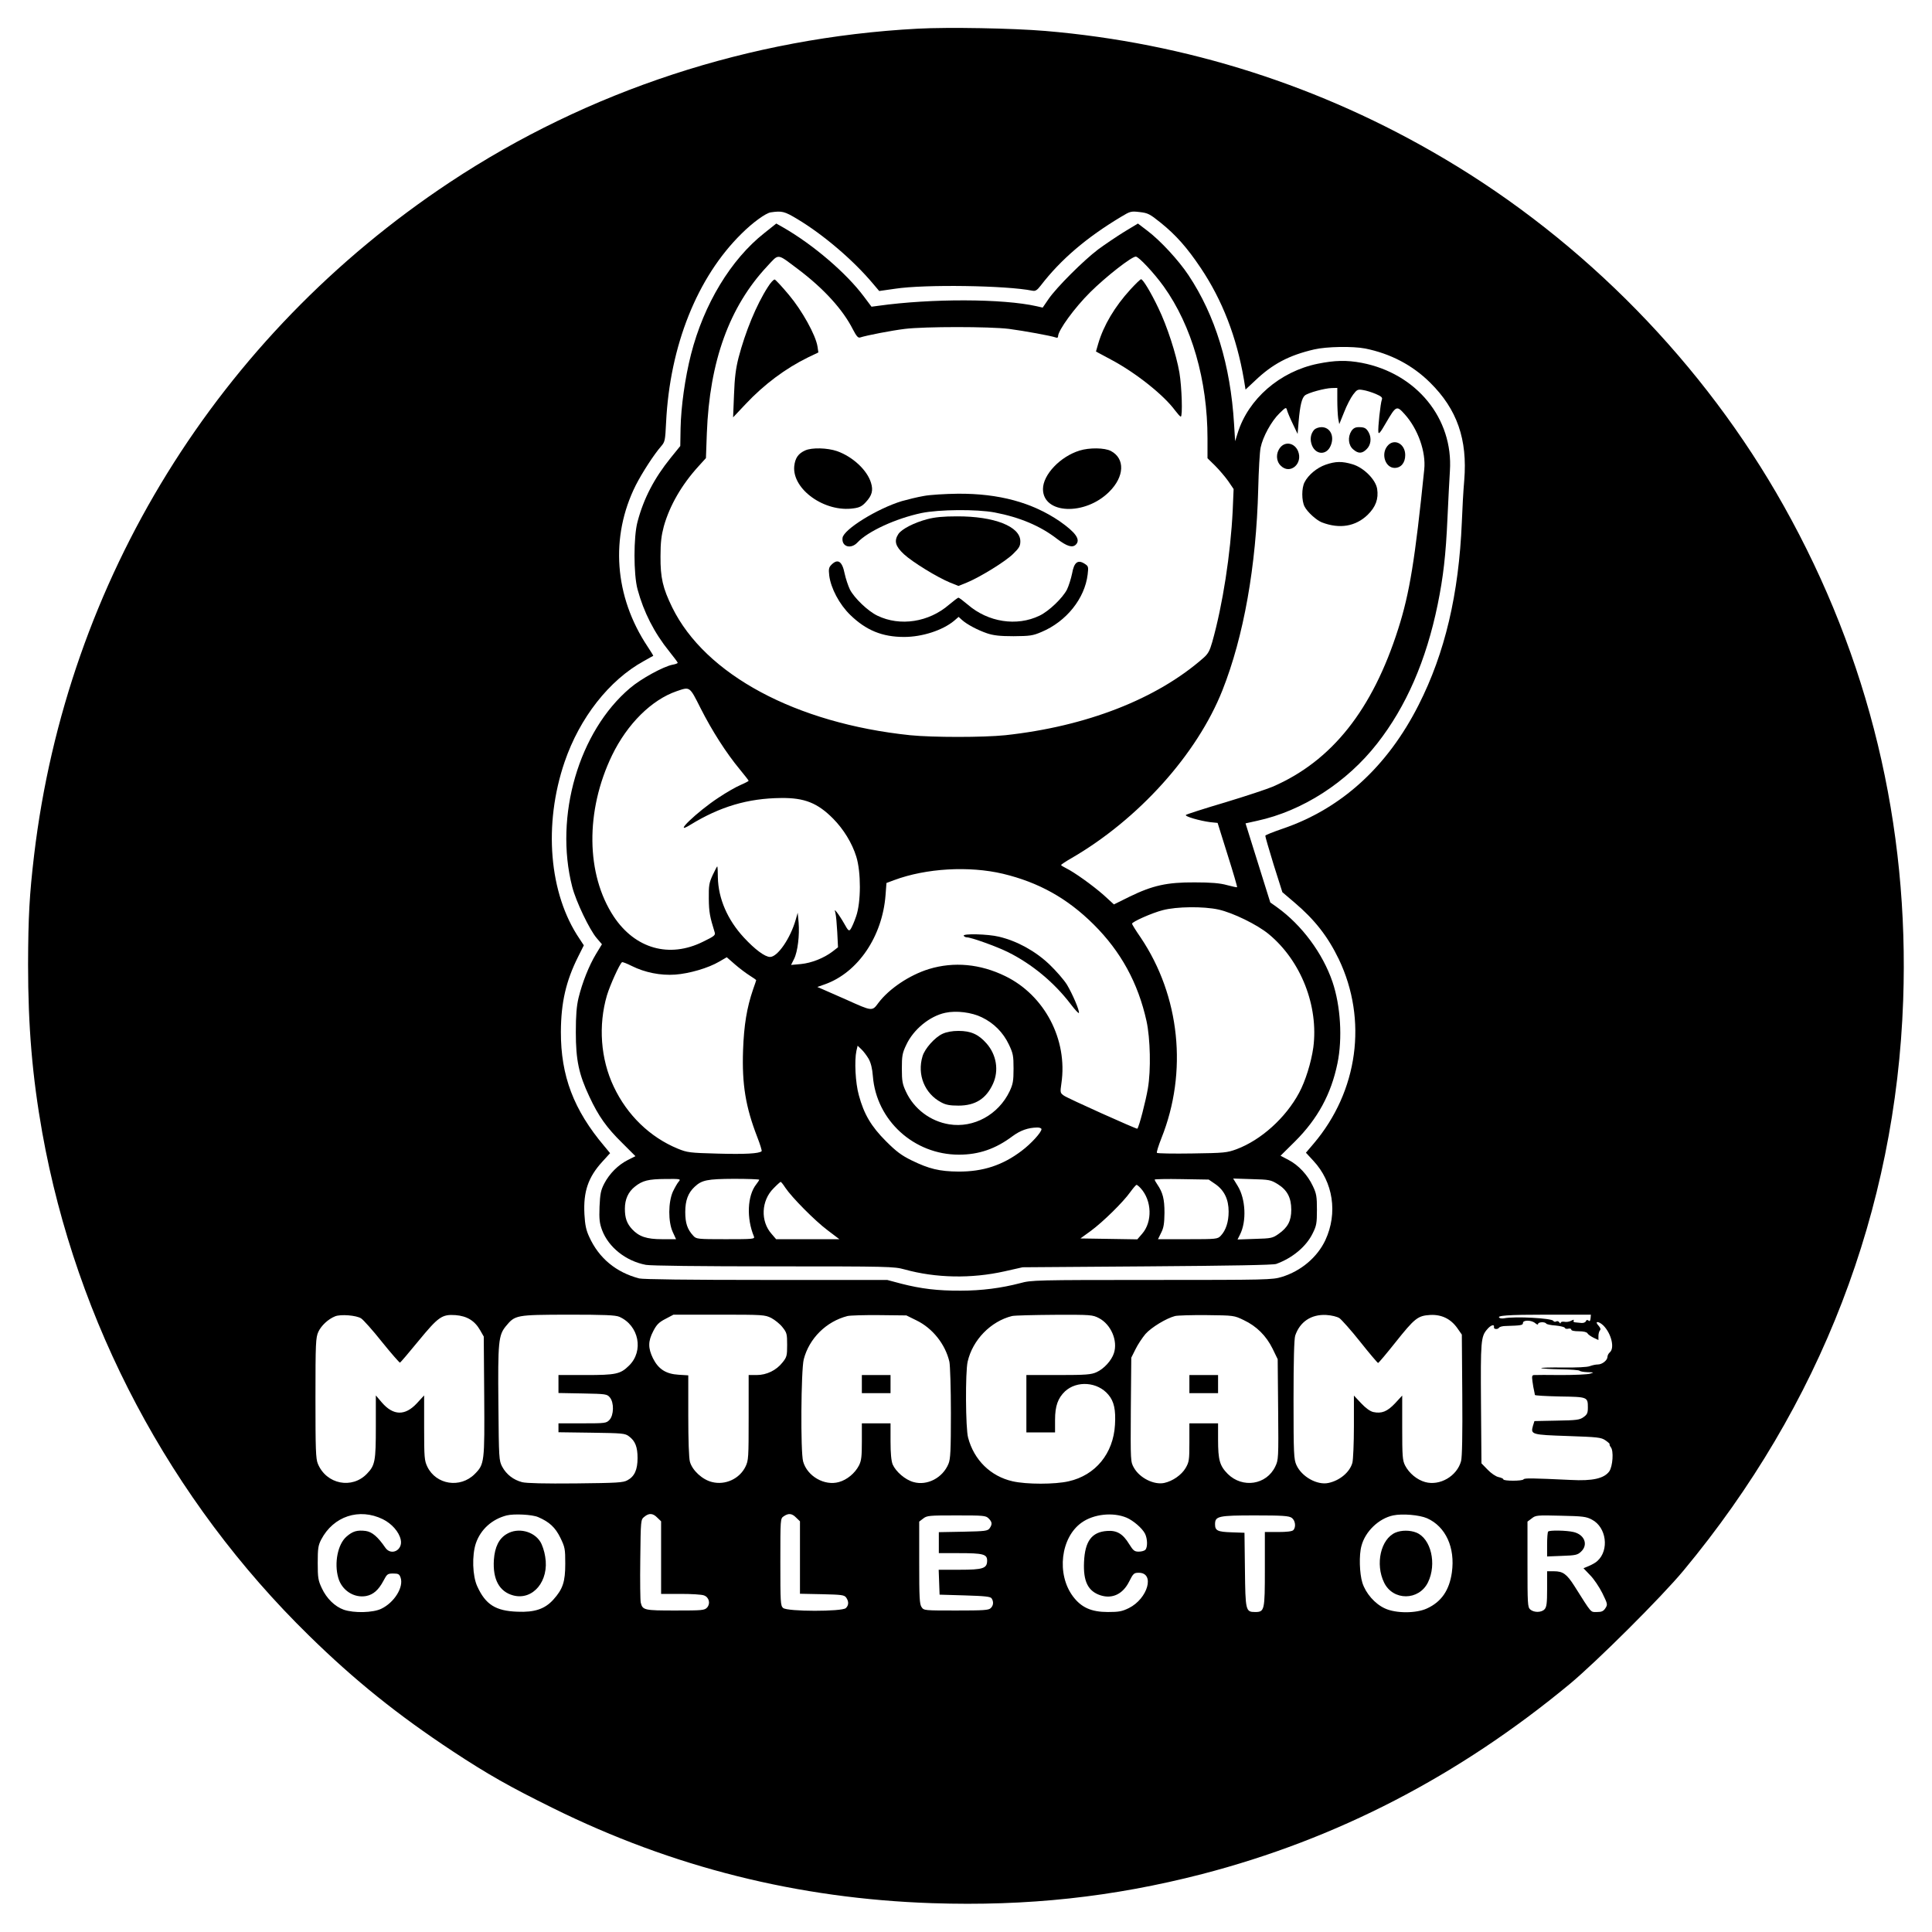<?xml version="1.0" standalone="no"?>
<!DOCTYPE svg PUBLIC "-//W3C//DTD SVG 20010904//EN"
 "http://www.w3.org/TR/2001/REC-SVG-20010904/DTD/svg10.dtd">
<svg version="1.0" xmlns="http://www.w3.org/2000/svg"
 width="1280pt" height="1280pt" viewBox="0 0 1280 1280"
 preserveAspectRatio="xMidYMid meet">
<g transform="translate(0,1280) scale(0.1,-0.1)"
fill="#000000" stroke="none">
<path d="M6080 12610 c-1112 -59 -2184 -411 -3099 -1017 -1538 -1019 -2538
-2637 -2755 -4458 -31 -263 -39 -407 -40 -725 0 -412 28 -742 94 -1114 226
-1260 848 -2434 1769 -3334 301 -295 586 -524 951 -765 231 -152 375 -234 665
-377 791 -391 1622 -599 2510 -629 631 -21 1197 40 1790 193 890 231 1697 648
2435 1259 178 148 608 576 754 752 908 1093 1406 2386 1455 3777 41 1162 -226
2269 -791 3276 -527 940 -1321 1753 -2253 2303 -809 479 -1704 765 -2640 844
-214 18 -642 26 -845 15z m-798 -1261 c172 -103 372 -273 504 -431 l39 -46
105 15 c196 30 737 22 910 -13 20 -4 31 3 55 34 133 173 303 318 533 456 60
36 65 38 123 31 54 -6 67 -13 138 -70 103 -83 176 -166 266 -300 143 -213 238
-458 286 -738 l11 -68 62 58 c116 111 225 169 393 208 82 19 255 22 338 6 168
-34 313 -110 430 -226 179 -177 248 -376 226 -647 -6 -68 -13 -193 -16 -278
-20 -477 -112 -867 -286 -1210 -208 -411 -514 -689 -903 -821 -61 -21 -112
-41 -113 -46 -1 -4 24 -90 55 -191 l58 -183 81 -69 c134 -114 220 -224 293
-375 192 -402 128 -874 -166 -1221 l-52 -61 49 -53 c132 -141 163 -347 80
-526 -53 -113 -161 -205 -289 -244 -62 -19 -95 -20 -861 -20 -765 0 -799 -1
-871 -21 -126 -33 -257 -50 -394 -50 -154 -1 -265 13 -394 46 l-94 25 -801 0
c-521 0 -816 4 -842 10 -153 40 -267 134 -331 275 -21 45 -28 79 -32 150 -8
151 25 246 119 349 l51 56 -38 46 c-203 240 -289 466 -288 759 1 194 34 336
114 496 l38 76 -29 44 c-202 298 -240 757 -98 1172 100 292 295 541 524 667
33 19 61 34 63 35 1 1 -16 29 -38 62 -220 331 -249 726 -78 1068 43 84 120
203 167 257 27 31 28 39 34 159 25 509 206 962 500 1251 73 73 160 136 193
141 75 11 91 7 176 -44z m-2889 -7284 c14 -9 77 -79 138 -156 62 -77 116 -138
119 -137 4 2 59 66 121 142 134 163 157 179 247 173 76 -6 127 -37 163 -100
l24 -42 3 -390 c3 -443 2 -456 -63 -521 -96 -96 -256 -71 -314 49 -19 40 -21
60 -21 258 l0 214 -48 -52 c-78 -84 -156 -83 -232 5 l-40 47 0 -208 c0 -226
-5 -255 -58 -310 -99 -105 -270 -71 -326 65 -14 32 -16 98 -16 435 0 367 2
401 19 439 19 41 64 84 111 103 36 15 142 7 173 -14z m1710 11 c130 -57 164
-227 64 -324 -57 -56 -87 -62 -287 -62 l-180 0 0 -59 0 -60 161 -3 c155 -3
161 -4 180 -27 28 -34 26 -117 -3 -148 -21 -22 -27 -23 -180 -23 l-158 0 0
-29 0 -30 219 -3 c204 -3 222 -4 248 -24 42 -31 57 -71 57 -144 0 -77 -20
-122 -67 -147 -28 -16 -68 -18 -342 -21 -207 -2 -325 1 -355 8 -58 15 -105 51
-133 103 -21 41 -22 51 -25 415 -4 413 1 456 49 515 62 75 66 76 412 77 243 0
314 -3 340 -14z m1007 -8 c24 -13 58 -40 74 -61 29 -36 31 -45 31 -117 0 -72
-2 -81 -31 -117 -41 -52 -105 -83 -171 -83 l-53 0 0 -282 c0 -266 -1 -284 -21
-325 -39 -80 -133 -124 -221 -102 -64 15 -131 77 -147 134 -7 24 -11 144 -11
306 l0 267 -64 4 c-84 5 -134 37 -170 109 -33 68 -33 113 2 180 22 43 38 59
81 81 l53 28 302 0 c293 0 303 -1 346 -22z m962 -16 c107 -52 191 -158 218
-274 5 -24 10 -177 10 -341 0 -247 -3 -304 -16 -335 -38 -93 -141 -147 -232
-121 -55 15 -117 69 -138 117 -9 23 -14 72 -14 153 l0 119 -95 0 -95 0 0 -120
c0 -100 -3 -127 -19 -159 -27 -52 -79 -95 -133 -110 -96 -27 -210 39 -237 136
-18 63 -14 606 4 677 36 139 149 251 290 287 17 4 111 7 210 6 l180 -2 67 -33z
m1209 15 c80 -42 126 -150 99 -232 -16 -49 -66 -104 -115 -126 -35 -16 -69
-19 -252 -19 l-213 0 0 -190 0 -190 95 0 95 0 0 83 c0 92 19 144 66 189 79 73
216 63 287 -22 38 -44 50 -101 44 -200 -11 -190 -129 -334 -307 -374 -91 -21
-279 -21 -371 0 -146 33 -256 141 -295 289 -17 60 -19 437 -3 504 33 144 153
267 294 302 17 4 143 7 281 8 244 1 252 0 295 -22z m959 -13 c85 -40 149 -104
191 -189 l34 -70 3 -333 c3 -324 2 -335 -19 -378 -58 -122 -217 -146 -315 -49
-53 54 -64 91 -64 228 l0 107 -95 0 -95 0 0 -127 c0 -117 -2 -129 -25 -169
-27 -46 -86 -87 -142 -99 -68 -14 -162 33 -200 100 -23 40 -23 42 -21 385 l3
345 28 56 c15 31 45 76 66 101 39 44 138 104 196 119 16 4 111 7 210 6 179 -2
181 -2 245 -33z m634 13 c14 -10 77 -80 138 -157 61 -77 115 -140 118 -140 4
0 55 61 114 135 129 162 149 178 231 183 75 4 136 -25 180 -87 l30 -43 3 -399
c2 -267 -1 -412 -8 -439 -27 -100 -141 -166 -238 -139 -54 15 -106 58 -133
110 -17 34 -19 60 -19 251 l0 212 -47 -51 c-52 -55 -89 -70 -145 -58 -21 5
-50 26 -80 58 l-48 51 0 -204 c0 -113 -5 -221 -10 -241 -17 -62 -83 -118 -159
-134 -74 -16 -177 41 -212 119 -17 38 -19 73 -19 432 0 266 4 402 11 425 31
92 106 142 205 137 36 -2 72 -11 88 -21z m1664 -1 c-2 -18 -6 -22 -14 -15 -8
6 -13 5 -17 -4 -3 -8 -16 -13 -29 -12 -13 1 -31 3 -41 4 -11 0 -15 6 -11 12 4
7 -1 7 -16 -1 -12 -7 -33 -10 -46 -7 -14 2 -24 -1 -24 -7 0 -6 -4 -5 -9 3 -5
8 -14 10 -21 6 -7 -4 -15 -2 -19 4 -11 18 -253 31 -326 17 -11 -2 -24 -1 -29
2 -28 16 52 22 311 22 l293 0 -2 -24z m-366 -33 c11 -9 18 -11 18 -5 0 14 46
16 54 3 3 -5 31 -11 63 -13 31 -3 59 -10 60 -15 2 -6 13 -9 23 -6 11 3 20 0
20 -6 0 -7 20 -11 50 -11 30 0 52 -5 57 -13 4 -8 23 -21 41 -30 l32 -15 0 27
c0 15 5 32 10 37 7 7 3 17 -10 32 -29 31 2 30 33 0 53 -54 76 -150 42 -178 -8
-7 -15 -20 -15 -29 0 -23 -35 -51 -64 -51 -14 0 -37 -5 -53 -11 -17 -7 -88
-10 -178 -9 -82 1 -147 -1 -144 -4 3 -3 60 -7 128 -8 67 -1 124 -5 127 -10 3
-4 26 -8 52 -9 44 -1 45 -1 17 -10 -16 -5 -102 -9 -190 -9 -88 1 -168 1 -179
0 -16 0 -18 -6 -13 -42 3 -24 8 -52 11 -63 2 -11 5 -23 5 -27 1 -4 75 -8 166
-10 185 -3 185 -3 185 -75 0 -35 -5 -45 -29 -62 -25 -18 -46 -21 -177 -23
l-148 -3 -10 -32 c-16 -57 -9 -59 232 -67 199 -7 220 -9 249 -29 17 -12 30
-23 27 -26 -2 -2 2 -11 8 -19 20 -24 13 -126 -10 -160 -34 -47 -110 -65 -255
-57 -256 12 -307 13 -313 4 -7 -12 -134 -12 -134 0 0 5 -14 11 -32 15 -18 4
-48 24 -72 49 l-41 42 -3 395 c-3 415 -1 445 41 493 23 28 49 36 45 15 -4 -15
24 -18 34 -4 4 6 24 11 45 11 100 3 113 5 113 20 0 21 58 20 82 -2z m-7636
-1298 c59 -29 108 -84 119 -136 15 -69 -63 -109 -102 -53 -50 73 -88 105 -130
111 -56 7 -86 -1 -128 -38 -57 -50 -82 -174 -54 -272 23 -83 104 -136 185
-121 47 9 82 40 114 100 24 46 28 49 65 49 34 0 41 -4 49 -27 22 -63 -42 -166
-129 -207 -55 -26 -179 -29 -247 -6 -59 21 -114 74 -146 143 -24 51 -27 69
-27 167 0 96 3 116 23 155 81 155 252 211 408 135z m1029 14 c75 -32 114 -69
147 -136 31 -64 33 -74 33 -173 0 -120 -16 -168 -79 -238 -56 -62 -124 -85
-238 -80 -144 5 -211 47 -266 168 -32 69 -36 206 -9 286 32 92 107 159 204
184 49 12 169 6 208 -11z m790 -4 l25 -24 0 -241 0 -240 129 0 c71 0 141 -4
155 -10 34 -12 44 -54 21 -80 -17 -19 -32 -20 -211 -20 -206 0 -217 2 -229 53
-3 12 -5 141 -3 286 3 262 3 263 27 282 31 26 57 24 86 -6z m920 0 l25 -24 0
-240 0 -240 146 -3 c131 -3 147 -5 160 -22 18 -26 18 -51 -2 -70 -24 -24 -389
-24 -416 1 -17 15 -18 38 -18 304 0 286 0 288 22 303 32 22 55 20 83 -9z
m2189 0 c44 -19 103 -69 122 -106 17 -34 18 -91 2 -107 -7 -7 -26 -12 -44 -12
-28 0 -36 7 -63 50 -42 69 -82 92 -147 87 -101 -7 -146 -68 -152 -205 -6 -129
26 -195 111 -222 77 -24 146 9 187 90 28 56 33 60 65 60 108 0 60 -171 -66
-234 -45 -22 -66 -26 -139 -26 -110 0 -176 30 -231 103 -111 148 -82 392 58
490 79 56 206 70 297 32z m1991 -4 c123 -55 187 -194 164 -359 -17 -118 -69
-194 -164 -238 -72 -34 -208 -34 -280 0 -66 30 -127 100 -149 170 -19 61 -23
184 -6 244 25 96 115 182 210 202 62 13 175 3 225 -19z m-2905 -1 c24 -24 25
-39 6 -66 -13 -17 -30 -19 -175 -22 l-161 -3 0 -70 0 -69 134 0 c159 0 186 -7
186 -49 0 -52 -26 -61 -183 -61 l-138 0 3 -82 3 -83 168 -5 c134 -4 170 -8
177 -20 14 -22 12 -47 -6 -64 -13 -14 -48 -16 -229 -16 -210 0 -214 0 -229 22
-14 19 -16 64 -16 294 l0 273 26 20 c25 20 40 21 220 21 181 0 195 -1 214 -20z
m2008 4 c24 -17 30 -62 10 -82 -8 -8 -45 -12 -100 -12 l-88 0 0 -247 c0 -274
-2 -283 -65 -283 -62 0 -64 9 -67 281 l-3 244 -85 3 c-93 3 -110 11 -110 53 0
54 20 59 265 59 183 0 224 -3 243 -16z m1989 -12 c96 -50 116 -202 36 -274
-10 -10 -35 -24 -56 -33 l-36 -15 44 -46 c25 -25 61 -79 81 -119 35 -72 36
-75 20 -100 -13 -20 -25 -25 -56 -25 -44 0 -32 -13 -149 172 -51 80 -76 98
-136 98 l-45 0 0 -117 c0 -94 -3 -120 -17 -135 -20 -22 -70 -23 -95 -1 -17 15
-18 38 -18 299 l0 283 28 21 c26 21 35 22 192 18 147 -3 170 -6 207 -26z"/>
<path d="M5064 11256 c-222 -175 -401 -471 -486 -804 -40 -158 -66 -346 -69
-489 l-2 -118 -64 -79 c-108 -134 -178 -267 -219 -422 -27 -98 -27 -350 0
-449 41 -151 110 -287 211 -412 30 -37 55 -71 55 -74 0 -4 -16 -10 -35 -13
-60 -12 -207 -92 -280 -154 -340 -287 -504 -849 -384 -1317 25 -98 115 -285
162 -340 l35 -41 -39 -64 c-47 -78 -91 -189 -116 -291 -13 -55 -18 -114 -18
-229 0 -183 20 -278 90 -426 60 -129 115 -206 217 -306 l88 -88 -50 -25 c-65
-33 -122 -90 -157 -157 -23 -45 -27 -68 -31 -153 -3 -83 0 -109 17 -155 43
-114 158 -205 290 -230 33 -6 358 -10 847 -10 763 0 797 -1 866 -20 209 -58
444 -62 663 -13 l120 27 825 6 c555 4 835 9 855 16 108 39 200 116 242 203 25
50 28 67 28 156 0 87 -3 107 -27 157 -34 73 -95 139 -161 173 l-53 28 97 96
c149 149 238 312 280 516 34 165 21 381 -33 540 -65 190 -203 376 -367 494
l-45 32 -82 262 -82 262 77 17 c300 65 594 254 796 513 191 244 324 549 400
920 37 182 54 326 65 575 5 118 13 258 16 310 23 347 -221 646 -584 716 -100
19 -179 17 -292 -6 -250 -51 -460 -233 -530 -459 l-17 -54 -7 114 c-24 391
-124 718 -302 986 -66 99 -186 229 -272 294 l-63 48 -91 -55 c-50 -31 -127
-83 -172 -116 -98 -74 -277 -253 -329 -329 l-39 -57 -39 9 c-225 51 -699 52
-1050 3 l-45 -6 -51 68 c-115 154 -334 342 -534 457 l-46 26 -79 -63z m224
-240 c171 -129 297 -268 363 -399 23 -44 34 -57 47 -53 47 15 208 46 297 57
130 16 561 16 690 0 99 -13 280 -46 310 -57 9 -4 15 -1 15 8 0 39 109 189 214
293 104 103 273 235 301 235 19 0 122 -110 185 -198 186 -260 290 -621 290
-1007 l0 -131 50 -49 c28 -28 67 -74 87 -102 l36 -53 -6 -142 c-14 -286 -66
-626 -136 -873 -16 -56 -27 -77 -58 -104 -309 -272 -776 -454 -1313 -512 -146
-15 -480 -15 -630 0 -757 79 -1357 401 -1576 846 -63 129 -79 197 -78 340 0
92 6 138 22 198 39 138 118 275 230 398 l49 54 6 165 c18 476 149 838 400
1106 80 86 62 87 205 -20z m3572 -868 c0 -46 3 -100 6 -121 l7 -37 32 79 c17
44 44 96 60 117 25 33 31 36 65 30 21 -3 59 -15 85 -26 37 -16 46 -24 40 -38
-9 -24 -27 -188 -23 -215 2 -16 14 -2 49 59 69 118 72 119 126 59 88 -98 141
-249 129 -365 -61 -598 -97 -820 -172 -1055 -171 -538 -440 -877 -832 -1047
-35 -15 -176 -62 -315 -104 -139 -41 -256 -79 -260 -83 -10 -10 92 -39 161
-48 l49 -5 66 -211 c37 -116 65 -213 63 -215 -2 -2 -32 5 -67 14 -46 13 -106
18 -214 18 -183 1 -278 -20 -432 -95 l-103 -51 -69 63 c-73 64 -193 150 -248
177 -18 9 -33 18 -33 21 0 3 31 24 68 45 445 258 833 689 1001 1113 141 356
224 823 237 1333 3 124 10 248 16 275 15 72 71 174 124 226 43 42 45 43 51 21
3 -12 20 -53 38 -90 l32 -67 7 85 c9 103 21 153 41 170 22 18 132 48 178 49
l37 1 0 -82z m-4218 -2041 c75 -148 168 -294 259 -404 32 -39 59 -73 59 -76 0
-2 -24 -15 -52 -27 -29 -12 -96 -50 -148 -85 -141 -92 -311 -256 -187 -180
197 121 382 176 602 178 155 2 242 -33 345 -137 69 -70 125 -161 153 -251 32
-102 32 -302 -1 -396 -12 -36 -29 -74 -36 -84 -11 -16 -16 -13 -43 36 -17 30
-39 63 -48 74 -16 20 -16 20 -10 -5 4 -14 9 -70 12 -125 l5 -101 -36 -28 c-58
-44 -139 -76 -209 -83 l-66 -6 20 40 c24 48 37 157 30 242 l-6 64 -14 -49
c-35 -121 -119 -244 -169 -244 -34 0 -100 49 -174 129 -108 117 -169 257 -172
398 0 40 -2 73 -4 73 -2 0 -15 -26 -30 -57 -24 -52 -27 -69 -26 -158 1 -89 7
-119 39 -222 6 -19 -3 -26 -77 -62 -223 -111 -450 -47 -592 167 -184 279 -189
699 -11 1068 101 208 262 368 429 425 88 30 84 33 158 -114z m2003 -1096 c237
-57 426 -162 601 -336 180 -179 294 -387 350 -640 25 -115 30 -324 9 -446 -14
-83 -58 -254 -70 -267 -4 -4 -459 200 -486 219 -25 18 -26 20 -17 81 43 290
-111 584 -372 711 -166 81 -340 97 -505 47 -130 -40 -265 -131 -335 -224 -42
-57 -40 -57 -213 21 -67 30 -138 61 -157 69 l-35 15 51 18 c218 78 380 316
401 591 l6 80 51 19 c212 79 497 95 721 42z m1428 -237 c95 -21 257 -100 333
-163 214 -177 331 -477 295 -751 -14 -99 -52 -222 -94 -300 -89 -166 -252
-313 -415 -374 -63 -23 -80 -25 -294 -28 -124 -2 -229 0 -233 4 -4 3 10 47 30
98 175 438 123 941 -138 1329 -32 46 -57 87 -57 91 0 13 133 72 204 90 91 24
269 26 369 4z m-3105 -438 c23 -14 42 -28 42 -30 0 -1 -9 -29 -21 -62 -41
-120 -60 -235 -66 -401 -8 -228 17 -377 94 -576 19 -49 32 -91 29 -94 -16 -16
-111 -21 -290 -16 -188 5 -202 7 -266 33 -184 76 -335 222 -424 411 -87 183
-103 406 -45 604 20 67 85 211 100 220 3 3 33 -9 65 -25 86 -43 190 -64 288
-57 93 7 218 43 291 86 l50 29 55 -48 c30 -26 74 -59 98 -74z m1537 -276 c79
-38 141 -100 179 -180 28 -59 31 -74 31 -160 0 -82 -4 -103 -26 -150 -74 -155
-238 -245 -400 -219 -125 20 -234 102 -287 217 -23 49 -27 70 -27 152 0 84 3
103 29 157 47 102 155 191 259 213 73 16 175 3 242 -30z m-750 -275 c15 -27
24 -64 28 -115 23 -293 272 -520 570 -520 132 0 243 38 356 123 52 38 102 56
164 57 15 0 27 -5 27 -11 0 -21 -69 -97 -132 -144 -125 -95 -256 -138 -418
-137 -126 1 -195 18 -310 74 -67 33 -101 58 -170 127 -98 98 -146 179 -180
305 -23 82 -30 229 -16 294 l8 34 25 -24 c14 -13 35 -41 48 -63z m-1258 -813
c-9 -10 -26 -40 -39 -67 -31 -70 -32 -199 -1 -267 l22 -48 -92 0 c-103 0 -153
17 -199 66 -35 38 -48 74 -48 136 0 62 22 111 66 146 51 41 90 50 203 51 99 1
103 0 88 -17z m533 12 c0 -3 -9 -17 -20 -31 -59 -75 -65 -225 -15 -345 7 -17
-6 -18 -187 -18 -189 0 -195 1 -215 23 -39 42 -53 83 -53 157 0 77 19 127 62
167 48 45 83 52 261 53 92 0 167 -3 167 -6z m3022 -29 c59 -41 88 -101 88
-182 0 -68 -18 -124 -52 -160 -21 -22 -27 -23 -219 -23 l-197 0 21 43 c17 33
21 61 22 132 0 91 -11 134 -47 187 -10 14 -18 29 -18 33 0 3 81 5 179 3 l179
-3 44 -30z m413 0 c63 -39 90 -90 90 -170 0 -74 -23 -117 -84 -160 -40 -28
-48 -30 -158 -33 l-114 -4 16 32 c45 88 38 237 -15 323 l-30 49 123 -4 c117
-3 126 -5 172 -33z m-3262 -24 c43 -64 195 -218 279 -281 l79 -60 -209 0 -210
0 -30 35 c-75 84 -69 221 13 302 23 24 45 43 47 43 3 0 17 -17 31 -39z m2354
-3 c75 -82 79 -223 10 -302 l-32 -37 -188 3 -189 3 69 50 c80 59 214 190 262
258 19 26 37 47 41 47 4 0 16 -10 27 -22z"/>
<path d="M5087 10898 c-76 -118 -149 -296 -194 -468 -18 -71 -26 -132 -30
-245 l-6 -150 83 88 c122 130 264 236 413 309 l69 33 -6 40 c-12 75 -101 236
-189 341 -45 54 -87 99 -94 102 -7 2 -28 -21 -46 -50z"/>
<path d="M7490 10883 c-105 -115 -178 -238 -214 -360 l-15 -52 97 -52 c165
-87 352 -236 427 -338 17 -22 33 -41 38 -41 13 0 7 194 -9 291 -21 122 -82
310 -140 429 -50 105 -102 190 -114 190 -5 0 -36 -30 -70 -67z"/>
<path d="M5335 9816 c-47 -21 -67 -51 -73 -105 -14 -153 202 -307 393 -279 39
5 57 14 82 42 40 43 49 77 34 126 -25 85 -121 174 -225 211 -64 22 -166 25
-211 5z"/>
<path d="M7153 9815 c-128 -39 -243 -160 -243 -255 0 -167 279 -178 439 -18
101 100 106 220 11 270 -41 22 -143 23 -207 3z"/>
<path d="M6120 9514 c-41 -7 -106 -23 -145 -34 -162 -49 -387 -188 -393 -244
-7 -58 55 -77 99 -30 69 74 254 159 424 195 116 24 365 26 484 4 167 -32 303
-89 414 -175 66 -50 102 -61 125 -38 33 33 -2 81 -108 155 -182 124 -402 184
-674 182 -83 -1 -185 -7 -226 -15z"/>
<path d="M6142 9360 c-86 -23 -168 -65 -190 -98 -30 -46 -20 -81 37 -134 59
-54 221 -153 306 -188 l55 -22 55 22 c87 36 252 137 306 189 41 40 49 53 49
85 0 98 -173 166 -420 165 -90 0 -145 -5 -198 -19z"/>
<path d="M5509 9059 c-18 -18 -20 -29 -15 -73 11 -84 67 -190 139 -260 105
-102 212 -146 357 -146 120 0 255 44 331 107 l30 26 22 -20 c33 -30 105 -68
167 -89 42 -14 84 -19 175 -19 108 1 127 3 185 28 165 69 287 222 306 381 6
51 5 55 -20 71 -45 29 -70 10 -83 -64 -7 -34 -22 -82 -34 -107 -29 -56 -119
-143 -182 -173 -151 -73 -341 -43 -475 73 -30 25 -57 46 -62 46 -5 0 -32 -21
-62 -46 -134 -116 -324 -146 -475 -73 -63 30 -153 117 -182 173 -12 25 -28 73
-35 106 -16 81 -45 101 -87 59z"/>
<path d="M8707 9953 c-25 -28 -30 -67 -14 -106 27 -62 97 -63 123 0 27 63 -3
123 -61 123 -18 0 -39 -8 -48 -17z"/>
<path d="M8953 9944 c-25 -40 -20 -94 12 -121 34 -30 60 -29 90 2 27 26 33 72
14 108 -16 30 -28 37 -66 37 -24 0 -37 -7 -50 -26z"/>
<path d="M9191 9844 c-43 -54 -12 -144 49 -144 42 0 70 34 70 85 0 77 -76 114
-119 59z"/>
<path d="M8481 9834 c-29 -37 -27 -89 4 -119 61 -62 149 12 115 96 -23 55 -85
67 -119 23z"/>
<path d="M8782 9721 c-57 -20 -114 -67 -139 -116 -20 -38 -20 -122 0 -161 19
-37 79 -91 115 -105 117 -45 223 -27 303 50 54 53 73 106 63 172 -10 62 -89
141 -163 163 -70 21 -113 20 -179 -3z"/>
<path d="M6385 6600 c3 -5 12 -10 20 -10 29 0 199 -61 275 -99 158 -79 304
-200 413 -343 28 -37 53 -64 55 -59 5 15 -42 125 -79 187 -19 31 -72 92 -117
135 -93 88 -212 154 -333 183 -73 18 -244 22 -234 6z"/>
<path d="M6245 5951 c-51 -23 -118 -98 -133 -149 -37 -122 14 -247 123 -305
31 -17 58 -22 115 -22 112 0 184 46 229 145 40 88 23 192 -43 267 -53 60 -103
83 -186 83 -42 0 -79 -7 -105 -19z"/>
<path d="M5710 3630 l0 -60 95 0 95 0 0 60 0 60 -95 0 -95 0 0 -60z"/>
<path d="M7880 3630 l0 -60 95 0 95 0 0 60 0 60 -95 0 -95 0 0 -60z"/>
<path d="M3359 2638 c-53 -30 -81 -87 -87 -173 -8 -129 36 -210 128 -235 131
-35 240 96 212 257 -5 35 -20 79 -32 98 -44 71 -148 96 -221 53z"/>
<path d="M9245 2646 c-97 -42 -135 -208 -75 -331 59 -122 231 -121 291 2 59
122 20 289 -77 329 -42 17 -99 17 -139 0z"/>
<path d="M10257 2653 c-4 -3 -7 -42 -7 -86 l0 -79 100 4 c88 3 102 6 125 28
49 46 23 113 -50 130 -47 11 -159 13 -168 3z"/>
</g>
</svg>
